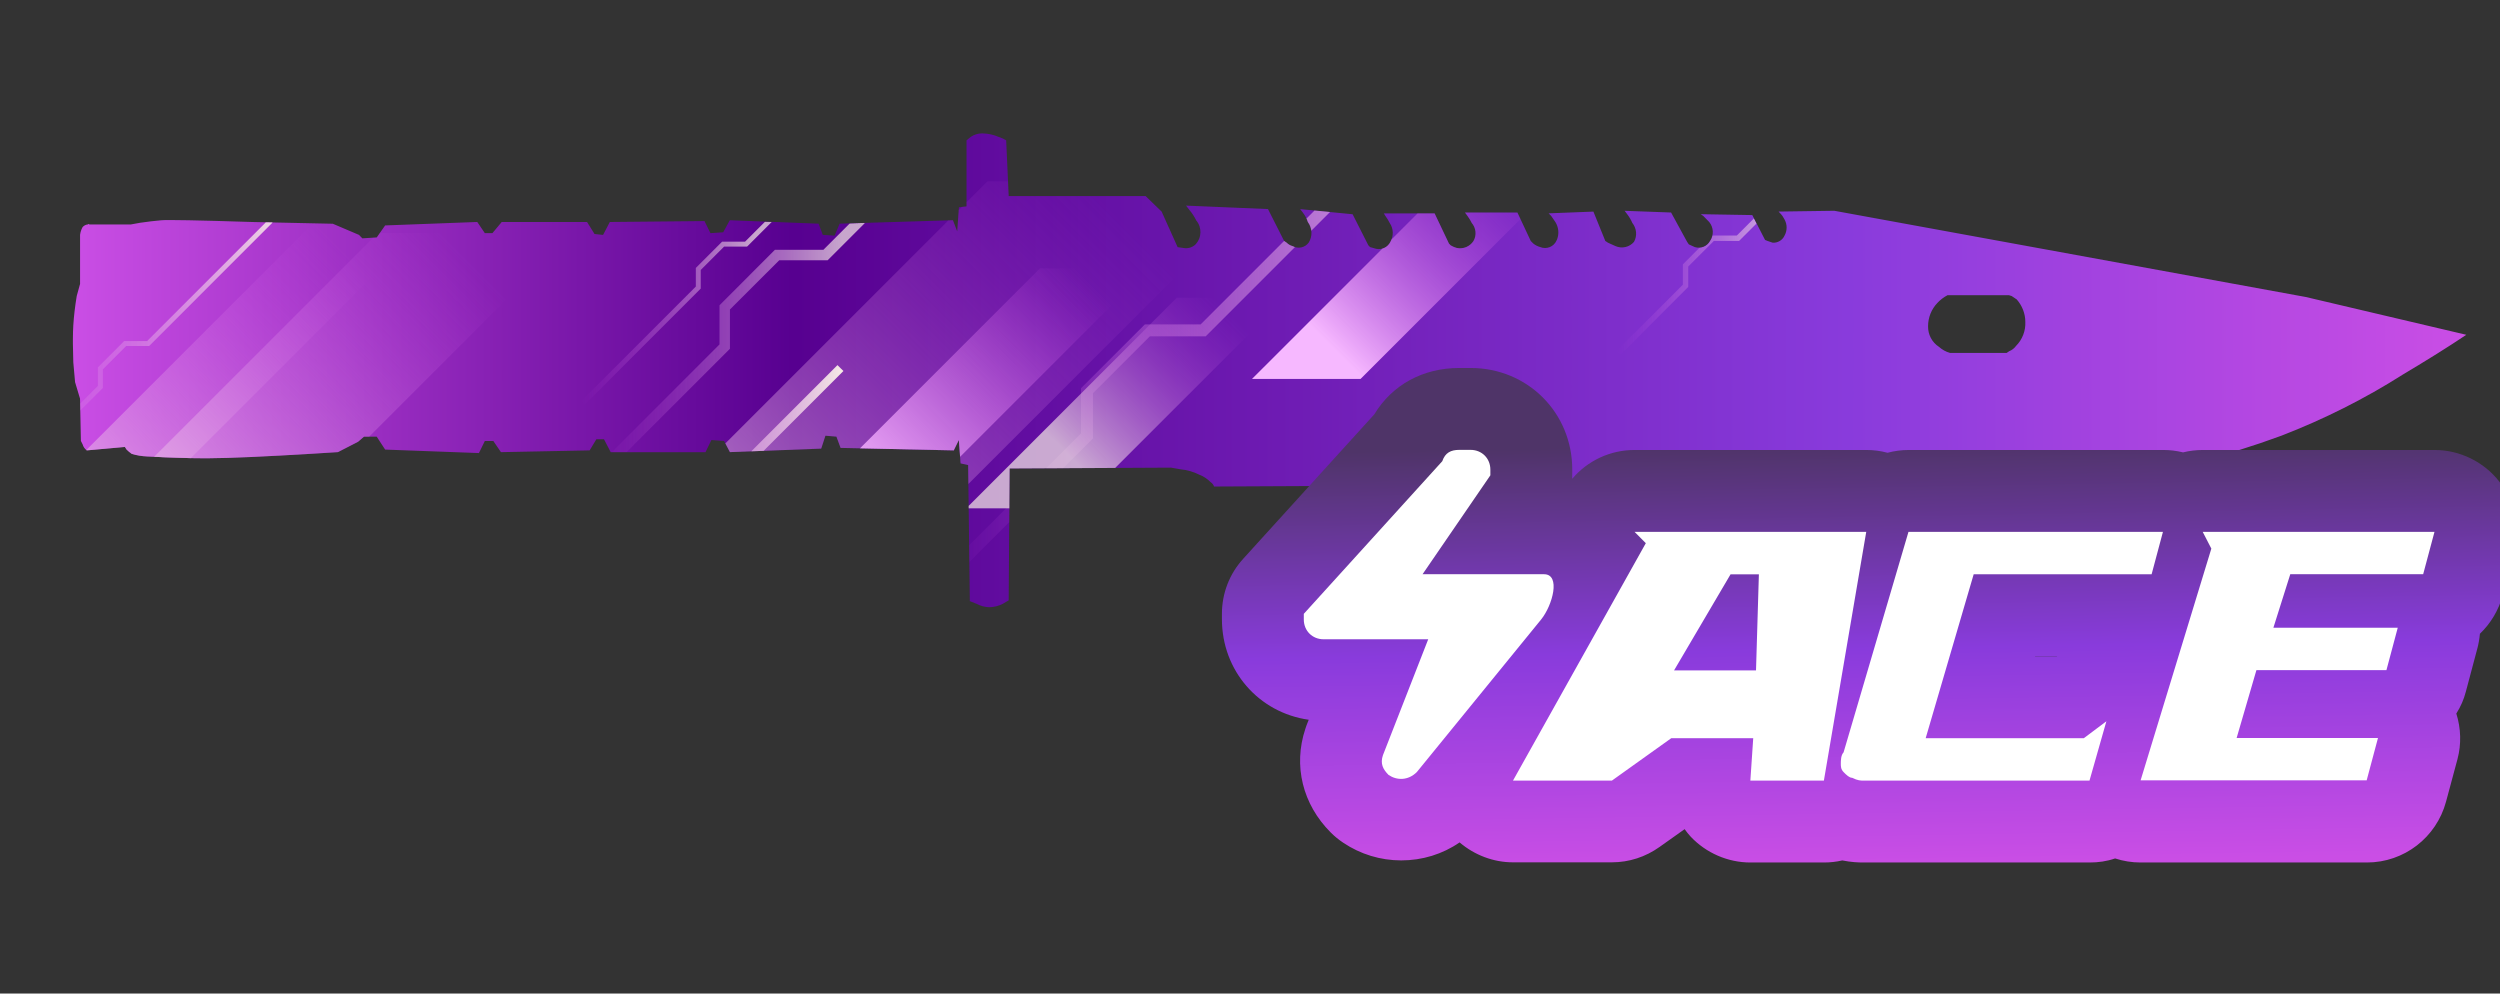 <?xml version="1.0" encoding="utf-8"?>
<!-- Generator: Adobe Illustrator 16.0.0, SVG Export Plug-In . SVG Version: 6.00 Build 0)  -->
<!DOCTYPE svg PUBLIC "-//W3C//DTD SVG 1.1//EN" "http://www.w3.org/Graphics/SVG/1.1/DTD/svg11.dtd">
<svg version="1.1" id="case1" xmlns="http://www.w3.org/2000/svg" xmlns:xlink="http://www.w3.org/1999/xlink" x="0px" y="0px"
	 width="90.583px" height="36px" viewBox="0 0 90.583 36" enable-background="new 0 0 90.583 36" xml:space="preserve">
<rect x="0" y="0" width="90.583" height="36" fill="#333333" stroke="none"/>
<linearGradient id="shape_1_" gradientUnits="userSpaceOnUse" x1="-64.679" y1="-1630.753" x2="22.042" y2="-1630.753" gradientTransform="matrix(1 0 0 -1 67.32 -1617.336)">
	<stop  offset="0" style="stop-color:#CA4EE5"/>
	<stop  offset="0.301" style="stop-color:#570090"/>
	<stop  offset="0.742" style="stop-color:#893BDC"/>
	<stop  offset="1" style="stop-color:#CA4EE5"/>
</linearGradient>
<path id="shape" fill="url(#shape_1_)" d="M70.256,12.568c-0.254-0.163-0.402-0.447-0.396-0.749c0-0.313,0.121-0.615,0.336-0.841
	c0.105-0.113,0.229-0.208,0.367-0.281h2.23l0.096,0.029l0.184,0.124c0.197,0.224,0.311,0.513,0.311,0.812
	c0.015,0.325-0.106,0.64-0.338,0.873c-0.063,0.085-0.146,0.151-0.244,0.189l-0.094,0.063h-2.055
	C70.504,12.745,70.37,12.67,70.256,12.568 M35.581,4.833c-0.146,0.001-0.288,0.045-0.408,0.127L35.02,5.085v2.393L34.745,7.51
	l-0.062,0.875l-0.156-0.406l-4.104,0.125L30.24,8.539L29.812,8.51L29.66,8.105L26.443,7.98l-0.24,0.437l-0.462,0.031L25.526,8.01
	l-3.43,0.034l-0.245,0.468l-0.309-0.033L21.27,8.043h-3.091l-0.337,0.404h-0.275l-0.274-0.404l-3.338,0.125L13.65,8.603
	l-0.521,0.033l-0.121-0.125l-0.949-0.404c-0.94-0.022-1.91-0.043-2.909-0.063C7.17,7.981,6.066,7.96,5.843,7.981
	C5.617,8,5.361,8.03,5.076,8.072L4.74,8.133h-1.5C3.236,8.129,3.233,8.127,3.231,8.125C3.213,8.113,3.189,8.117,3.179,8.133
	C3.106,8.139,3.04,8.174,2.993,8.228C2.945,8.315,2.913,8.41,2.901,8.51v1.777L2.78,10.725c-0.061,0.373-0.103,0.726-0.124,1.06
	c-0.009,0.15-0.014,0.321-0.015,0.516v0.144c0.001,0.206,0.006,0.434,0.015,0.684C2.678,13.4,2.7,13.638,2.72,13.846l0.18,0.601
	l0.031,1.529c0.021,0.038,0.042,0.081,0.062,0.124c0.024,0.088,0.077,0.166,0.152,0.219l1.379-0.125l0.061,0.094
	c0.057,0.057,0.118,0.108,0.186,0.156c0.178,0.056,0.364,0.086,0.553,0.094c0.303,0.021,0.836,0.039,1.59,0.062
	c0.652,0.021,1.734-0.011,3.245-0.094c0.753-0.04,1.449-0.083,2.084-0.124l0.731-0.375l0.216-0.186h0.459l0.306,0.469l3.398,0.126
	l0.214-0.437h0.308l0.276,0.404l3.214-0.064l0.244-0.404h0.275l0.244,0.469h3.434l0.214-0.44l0.458,0.034l0.213,0.404l3.308-0.127
	l0.153-0.468l0.398,0.034l0.151,0.408l4.101,0.09l0.184-0.376l0.063,0.847l0.274,0.061l0.061,4.93l0.245,0.098
	c0.141,0.076,0.298,0.118,0.458,0.123c0.171-0.003,0.339-0.045,0.491-0.123l0.214-0.126l0.034-4.778l5.847-0.031l0.367,0.064
	c0.224,0.021,0.442,0.086,0.644,0.186c0.163,0.061,0.309,0.157,0.43,0.281c0.056,0.037,0.099,0.091,0.12,0.154l30.77-0.156
	c0.533-0.021,1.105-0.063,1.717-0.125c2.109-0.298,4.188-0.822,6.186-1.561c1.535-0.593,3.016-1.336,4.404-2.218
	c0.877-0.523,1.645-1,2.295-1.438l-5.813-1.369L66.463,7.637l-2.021,0.029l0.063,0.065c0.063,0.064,0.113,0.138,0.152,0.217
	c0.104,0.184,0.104,0.41,0,0.594c-0.076,0.164-0.248,0.265-0.429,0.251L64.04,8.729l-0.086-0.035l-0.463-0.901l-1.867-0.032
	l0.092,0.064c0.08,0.084,0.15,0.157,0.215,0.22c0.16,0.196,0.174,0.477,0.027,0.687c-0.105,0.194-0.336,0.287-0.549,0.221
	c-0.062-0.025-0.127-0.054-0.216-0.097l-0.063-0.092L60.549,7.7l-1.684-0.062l0.094,0.124c0.074,0.096,0.137,0.201,0.184,0.313
	c0.156,0.195,0.186,0.467,0.063,0.687c-0.164,0.194-0.438,0.257-0.672,0.155c-0.082-0.038-0.175-0.082-0.273-0.123L58.165,8.73
	l-0.431-1.063L56.111,7.73l0.093,0.094c0.063,0.085,0.112,0.157,0.153,0.222c0.115,0.186,0.14,0.416,0.063,0.622
	c-0.006,0.013-0.008,0.025-0.017,0.037c-0.098,0.234-0.364,0.344-0.6,0.245c-0.093-0.025-0.175-0.069-0.244-0.124l-0.095-0.095
	l-0.483-1.03h-1.899l0.092,0.126c0.059,0.079,0.109,0.162,0.152,0.25c0.157,0.183,0.184,0.447,0.063,0.656
	c-0.133,0.203-0.375,0.301-0.609,0.25c-0.072-0.02-0.146-0.05-0.217-0.093L52.5,8.825L51.98,7.731h-1.84l0.06,0.098
	c0.059,0.079,0.108,0.162,0.153,0.25c0.14,0.205,0.147,0.47,0.024,0.687c-0.094,0.191-0.307,0.295-0.516,0.249
	c-0.063-0.02-0.133-0.041-0.219-0.062l-0.063-0.065l-0.57-1.125l-1.9-0.186L47.204,7.7c0.08,0.103,0.145,0.22,0.184,0.345
	c0.162,0.219,0.176,0.515,0.029,0.748c-0.136,0.182-0.383,0.234-0.582,0.124c-0.082-0.021-0.156-0.064-0.215-0.124l-0.093-0.064
	l-0.584-1.154L42.974,7.45l0.12,0.156c0.099,0.116,0.182,0.243,0.248,0.379c0.216,0.256,0.204,0.634-0.029,0.875
	c-0.114,0.108-0.273,0.154-0.43,0.125L42.67,8.956l-0.58-1.289l-0.582-0.563h-4.96l-0.091-2.02c-0.087-0.053-0.18-0.095-0.276-0.124
	c-0.184-0.081-0.38-0.122-0.579-0.126L35.581,4.833L35.581,4.833z"/>
<linearGradient id="shape2_2_" gradientUnits="userSpaceOnUse" x1="67.65" y1="16.064" x2="67.9" y2="31.314">
	<stop  offset="0" style="stop-color:#4F3468"/>
	<stop  offset="0.489" style="stop-color:#893BDC"/>
	<stop  offset="1" style="stop-color:#CA4EE5"/>
</linearGradient>
<path id="shape2_1_" fill="url(#shape2_2_)" d="M77.559,31.251c-0.313,0-0.625-0.05-0.922-0.147
	c-0.299,0.104-0.609,0.147-0.922,0.147h-8.193c-0.186,0-0.443-0.009-0.77-0.075c-0.217,0.051-0.439,0.075-0.664,0.075h-2.664
	c-0.816,0-1.605-0.342-2.166-0.937c-0.078-0.086-0.15-0.174-0.219-0.271l-0.91,0.646c-0.504,0.359-1.101,0.556-1.726,0.556H54.82
	c-0.717,0-1.401-0.269-1.934-0.722c-0.617,0.427-1.354,0.652-2.115,0.652c-0.75,0-1.479-0.222-2.104-0.642
	c-0.164-0.11-0.314-0.233-0.451-0.37c-1.021-1.021-1.363-2.423-0.92-3.753l0.043-0.128l0.08-0.203
	c-1.8-0.254-3.145-1.766-3.145-3.646V22.24c0-0.741,0.274-1.45,0.773-1.996l4.749-5.232c0.646-1.069,1.762-1.679,3.078-1.679h0.41
	c2.065,0,3.684,1.618,3.684,3.684c0,0,0,0.289-0.002,0.331c0.555-0.653,1.371-1.044,2.26-1.044h8.398
	c0.26,0,0.518,0.034,0.768,0.101c0.25-0.067,0.508-0.101,0.771-0.101h9.217c0.244,0,0.481,0.029,0.719,0.087
	c0.232-0.058,0.479-0.087,0.719-0.087h8.396c0.916,0,1.797,0.433,2.354,1.159c0.563,0.726,0.752,1.689,0.518,2.573l-0.405,1.532
	c-0.146,0.541-0.435,1.02-0.826,1.395c-0.019,0.188-0.047,0.372-0.099,0.555l-0.409,1.537c-0.072,0.282-0.188,0.551-0.347,0.799
	c0.168,0.532,0.188,1.109,0.041,1.656l-0.414,1.539c-0.35,1.296-1.521,2.202-2.865,2.202H77.559z M74.52,23.782l0.018-0.009h-0.799
	l-0.002,0.009H74.52z"/>
<path id="ACE" fill="#FFFFFF" d="M51.749,23.163h-3.791c-0.408,0-0.717-0.308-0.717-0.718c0-0.104,0-0.104,0-0.204l5.018-5.531
	c0.104-0.307,0.311-0.41,0.615-0.41h0.41c0.409,0,0.717,0.308,0.717,0.717c0,0.102,0,0.205,0,0.205l-2.457,3.584h4.401
	c0.615,0,0.31,1.127-0.104,1.639l-4.506,5.531c-0.312,0.308-0.717,0.308-1.021,0.104c-0.205-0.206-0.311-0.41-0.205-0.719
	L51.749,23.163L51.749,23.163L51.749,23.163z M59.225,19.271l0.408,0.41l-4.813,8.603h3.584l2.15-1.536h2.971l-0.104,1.536h2.664
	l1.535-9.013H59.225L59.225,19.271z M63.73,20.809l-0.104,3.482h-2.97l2.048-3.482H63.73L63.73,20.809z M67.521,28.284h8.188
	l0.612-2.15l-0.819,0.614h-5.729l1.74-5.941h6.447l0.41-1.535H69.15l-2.351,7.988c-0.1,0.104-0.1,0.309-0.1,0.409
	c0,0.103,0,0.205,0.104,0.31c0.102,0.104,0.205,0.203,0.307,0.203C67.314,28.284,67.418,28.284,67.521,28.284L67.521,28.284
	L67.521,28.284z M79.811,19.271l0.313,0.607l-2.563,8.396h8.191l0.41-1.534H81.04l0.717-2.458h4.711l0.41-1.537h-4.506l0.612-1.939
	h4.815l0.41-1.535H79.811L79.811,19.271z"/>
<g>
	<defs>
		<path id="SVGID_1_" d="M70.256,12.568c-0.254-0.163-0.402-0.447-0.396-0.749c0-0.313,0.121-0.615,0.336-0.841
			c0.105-0.113,0.229-0.208,0.367-0.281h2.23l0.096,0.029l0.184,0.124c0.197,0.224,0.311,0.513,0.311,0.812
			c0.015,0.325-0.106,0.64-0.338,0.873c-0.063,0.085-0.146,0.151-0.244,0.189l-0.094,0.063h-2.055
			C70.504,12.745,70.37,12.67,70.256,12.568 M35.581,4.833c-0.146,0.001-0.288,0.045-0.408,0.127L35.02,5.085v2.393L34.745,7.51
			l-0.062,0.875l-0.156-0.406l-4.104,0.125L30.24,8.539L29.812,8.51L29.66,8.105L26.443,7.98l-0.24,0.437l-0.462,0.031L25.526,8.01
			l-3.43,0.034l-0.245,0.468l-0.309-0.033L21.27,8.043h-3.091l-0.337,0.404h-0.275l-0.274-0.404l-3.338,0.125L13.65,8.603
			l-0.521,0.033l-0.121-0.125l-0.949-0.404c-0.94-0.022-1.91-0.043-2.909-0.063C7.17,7.981,6.066,7.96,5.843,7.981
			C5.617,8,5.361,8.03,5.076,8.072L4.74,8.133h-1.5C3.236,8.129,3.233,8.127,3.231,8.125C3.213,8.113,3.189,8.117,3.179,8.133
			C3.106,8.139,3.04,8.174,2.993,8.228C2.945,8.315,2.913,8.41,2.901,8.51v1.777L2.78,10.725c-0.061,0.373-0.103,0.726-0.124,1.06
			c-0.009,0.15-0.014,0.321-0.015,0.516v0.144c0.001,0.206,0.006,0.434,0.015,0.684C2.678,13.4,2.7,13.638,2.72,13.846l0.18,0.601
			l0.031,1.529c0.021,0.038,0.042,0.081,0.062,0.124c0.024,0.088,0.077,0.166,0.152,0.219l1.379-0.125l0.061,0.094
			c0.057,0.057,0.118,0.108,0.186,0.156c0.178,0.056,0.364,0.086,0.553,0.094c0.303,0.021,0.836,0.039,1.59,0.062
			c0.652,0.021,1.734-0.011,3.245-0.094c0.753-0.04,1.449-0.083,2.084-0.124l0.731-0.375l0.216-0.186h0.459l0.306,0.469l3.398,0.126
			l0.214-0.437h0.308l0.276,0.404l3.214-0.064l0.244-0.404h0.275l0.244,0.469h3.434l0.214-0.44l0.458,0.034l0.213,0.404l3.308-0.127
			l0.153-0.468l0.398,0.034l0.151,0.408l4.101,0.09l0.184-0.376l0.063,0.847l0.274,0.061l0.061,4.93l0.245,0.098
			c0.141,0.076,0.298,0.118,0.458,0.123c0.171-0.003,0.339-0.045,0.491-0.123l0.214-0.126l0.034-4.778l5.847-0.031l0.367,0.064
			c0.224,0.021,0.442,0.086,0.644,0.186c0.163,0.061,0.309,0.157,0.43,0.281c0.056,0.037,0.099,0.091,0.12,0.154l30.77-0.156
			c0.533-0.021,1.105-0.063,1.717-0.125c2.109-0.298,4.188-0.822,6.186-1.561c1.535-0.593,3.016-1.336,4.404-2.218
			c0.877-0.523,1.645-1,2.295-1.438l-5.813-1.369L66.463,7.637l-2.021,0.029l0.063,0.065c0.063,0.064,0.113,0.138,0.152,0.217
			c0.104,0.184,0.104,0.41,0,0.594c-0.076,0.164-0.248,0.265-0.429,0.251L64.04,8.729l-0.086-0.035l-0.463-0.901l-1.867-0.032
			l0.092,0.064c0.08,0.084,0.15,0.157,0.215,0.22c0.16,0.196,0.174,0.477,0.027,0.687c-0.105,0.194-0.336,0.287-0.549,0.221
			c-0.062-0.025-0.127-0.054-0.216-0.097l-0.063-0.092L60.549,7.7l-1.684-0.062l0.094,0.124c0.074,0.096,0.137,0.201,0.184,0.313
			c0.156,0.195,0.186,0.467,0.063,0.687c-0.164,0.194-0.438,0.257-0.672,0.155c-0.082-0.038-0.175-0.082-0.273-0.123L58.165,8.73
			l-0.431-1.063L56.111,7.73l0.093,0.094c0.063,0.085,0.112,0.157,0.153,0.222c0.115,0.186,0.14,0.416,0.063,0.622
			c-0.006,0.013-0.008,0.025-0.017,0.037c-0.098,0.234-0.364,0.344-0.6,0.245c-0.093-0.025-0.175-0.069-0.244-0.124l-0.095-0.095
			l-0.483-1.03h-1.899l0.092,0.126c0.059,0.079,0.109,0.162,0.152,0.25c0.157,0.183,0.184,0.447,0.063,0.656
			c-0.133,0.203-0.375,0.301-0.609,0.25c-0.072-0.02-0.146-0.05-0.217-0.093L52.5,8.825L51.98,7.731h-1.84l0.06,0.098
			c0.059,0.079,0.108,0.162,0.153,0.25c0.14,0.205,0.147,0.47,0.024,0.687c-0.094,0.191-0.307,0.295-0.516,0.249
			c-0.063-0.02-0.133-0.041-0.219-0.062l-0.063-0.065l-0.57-1.125l-1.9-0.186L47.204,7.7c0.08,0.103,0.145,0.22,0.184,0.345
			c0.162,0.219,0.176,0.515,0.029,0.748c-0.136,0.182-0.383,0.234-0.582,0.124c-0.082-0.021-0.156-0.064-0.215-0.124l-0.093-0.064
			l-0.584-1.154L42.974,7.45l0.12,0.156c0.099,0.116,0.182,0.243,0.248,0.379c0.216,0.256,0.204,0.634-0.029,0.875
			c-0.114,0.108-0.273,0.154-0.43,0.125L42.67,8.956l-0.58-1.289l-0.582-0.563h-4.96l-0.091-2.02
			c-0.087-0.053-0.18-0.095-0.276-0.124c-0.184-0.081-0.38-0.122-0.579-0.126L35.581,4.833L35.581,4.833z"/>
	</defs>
	<clipPath id="SVGID_2_">
		<use xlink:href="#SVGID_1_"  overflow="visible"/>
	</clipPath>
	<g clip-path="url(#SVGID_2_)">
		<g opacity="0.7">
			
				<linearGradient id="SVGID_3_" gradientUnits="userSpaceOnUse" x1="-539.916" y1="173.34" x2="-520.314" y2="173.34" gradientTransform="matrix(1 0 0 1 561.38 -165.621)">
				<stop  offset="0" style="stop-color:#CA4EE5;stop-opacity:0"/>
				<stop  offset="0.462" style="stop-color:#F6EBE6"/>
			</linearGradient>
			<polygon fill="url(#SVGID_3_)" points="21.73,17.354 21.464,17.087 26.07,12.479 26.07,11.061 28.076,9.052 29.833,9.052 
				40.801,-1.917 41.066,-1.65 29.988,9.43 28.234,9.43 26.447,11.214 26.447,12.637 			"/>
		</g>
		<g opacity="0.7">
			
				<linearGradient id="SVGID_4_" gradientUnits="userSpaceOnUse" x1="-502.801" y1="173.463" x2="-492.608" y2="173.463" gradientTransform="matrix(1 0 0 1 561.38 -165.621)">
				<stop  offset="0" style="stop-color:#CA4EE5;stop-opacity:0"/>
				<stop  offset="0.575" style="stop-color:#F6EBE6"/>
			</linearGradient>
			<polygon fill="url(#SVGID_4_)" points="58.717,12.852 58.579,12.711 60.975,10.316 60.975,9.579 62.018,8.534 62.93,8.534 
				68.633,2.832 68.772,2.97 63.012,8.73 62.098,8.73 61.17,9.658 61.17,10.396 			"/>
		</g>
		<g>
			
				<linearGradient id="SVGID_5_" gradientUnits="userSpaceOnUse" x1="-527.525" y1="175.833" x2="-504.916" y2="175.833" gradientTransform="matrix(1 0 0 1 561.38 -165.621)">
				<stop  offset="0" style="stop-color:#CA4EE5;stop-opacity:0"/>
				<stop  offset="1" style="stop-color:#F6EBE6"/>
			</linearGradient>
			<polygon fill="url(#SVGID_5_)" points="34.16,21.324 33.855,21.018 39.168,15.703 39.168,14.066 41.482,11.753 43.504,11.753 
				56.155,-0.9 56.463,-0.591 43.687,12.186 41.663,12.186 39.602,14.246 39.602,15.885 			"/>
		</g>
		<g opacity="0.7">
			
				<linearGradient id="SVGID_6_" gradientUnits="userSpaceOnUse" x1="-540.318" y1="174.726" x2="-529.053" y2="174.726" gradientTransform="matrix(1 0 0 1 561.38 -165.621)">
				<stop  offset="0" style="stop-color:#CA4EE5;stop-opacity:0"/>
				<stop  offset="0.559" style="stop-color:#F6EBE6"/>
			</linearGradient>
			<polygon fill="url(#SVGID_6_)" points="21.188,14.658 21.062,14.531 25.212,10.382 25.212,9.708 26.164,8.756 26.996,8.756 
				32.201,3.551 32.327,3.677 27.07,8.934 26.237,8.934 25.39,9.782 25.39,10.456 			"/>
		</g>
		<g>
			
				<linearGradient id="SVGID_7_" gradientUnits="userSpaceOnUse" x1="-561.983" y1="178.327" x2="-550.718" y2="178.327" gradientTransform="matrix(1 0 0 1 561.38 -165.621)">
				<stop  offset="0" style="stop-color:#CA4EE5;stop-opacity:0"/>
				<stop  offset="1" style="stop-color:#F6EBE6"/>
			</linearGradient>
			<polygon fill="url(#SVGID_7_)" points="-0.477,18.26 -0.603,18.133 3.546,13.982 3.546,13.311 4.499,12.357 5.331,12.357 
				10.536,7.152 10.662,7.277 5.405,12.536 4.572,12.536 3.725,13.384 3.725,14.059 			"/>
		</g>
		
			<linearGradient id="SVGID_8_" gradientUnits="userSpaceOnUse" x1="-548.907" y1="174.622" x2="-562.306" y2="188.021" gradientTransform="matrix(1 0 0 1 561.38 -165.621)">
			<stop  offset="0" style="stop-color:#CA4EE5;stop-opacity:0"/>
			<stop  offset="1" style="stop-color:#F6EBE6"/>
		</linearGradient>
		<polygon fill="url(#SVGID_8_)" points="11.537,7.895 -2.161,21.594 1.919,21.594 15.603,7.91 		"/>
		
			<linearGradient id="SVGID_9_" gradientUnits="userSpaceOnUse" x1="-544.714" y1="174.622" x2="-559.383" y2="189.291" gradientTransform="matrix(1 0 0 1 561.38 -165.621)">
			<stop  offset="0" style="stop-color:#CA4EE5;stop-opacity:0"/>
			<stop  offset="1" style="stop-color:#F6EBE6"/>
		</linearGradient>
		<polygon fill="url(#SVGID_9_)" points="13.694,8.441 -0.004,22.139 7.058,22.139 20.742,8.456 		"/>
		
			<linearGradient id="SVGID_10_" gradientUnits="userSpaceOnUse" x1="-521.276" y1="173.004" x2="-542.618" y2="194.346" gradientTransform="matrix(1 0 0 1 561.38 -165.621)">
			<stop  offset="0" style="stop-color:#CA4EE5;stop-opacity:0"/>
			<stop  offset="0.774" style="stop-color:#F6EBE6"/>
		</linearGradient>
		<polygon opacity="0.7" fill="url(#SVGID_10_)" enable-background="new    " points="35.78,6.568 15.852,26.496 26.127,26.496 
			46.036,6.59 		"/>
		
			<linearGradient id="SVGID_11_" gradientUnits="userSpaceOnUse" x1="-517.085" y1="176.721" x2="-525.255" y2="184.891" gradientTransform="matrix(1 0 0 1 561.38 -165.621)">
			<stop  offset="0" style="stop-color:#CA4EE5;stop-opacity:0"/>
			<stop  offset="0.672" style="stop-color:#F6EBE6"/>
		</linearGradient>
		<polygon opacity="0.7" fill="url(#SVGID_11_)" enable-background="new    " points="42.639,10.788 35.01,18.418 38.943,18.418 
			46.567,10.796 		"/>
		
			<linearGradient id="SVGID_12_" gradientUnits="userSpaceOnUse" x1="-506.728" y1="172.031" x2="-514.9" y2="180.203" gradientTransform="matrix(1 0 0 1 561.38 -165.621)">
			<stop  offset="0" style="stop-color:#CA4EE5;stop-opacity:0"/>
			<stop  offset="0.769" style="stop-color:#F6B8FF"/>
		</linearGradient>
		<polygon fill="url(#SVGID_12_)" points="52.995,6.1 45.364,13.73 49.297,13.73 56.92,6.107 		"/>
		
			<linearGradient id="SVGID_13_" gradientUnits="userSpaceOnUse" x1="-522.042" y1="175.655" x2="-530.214" y2="183.827" gradientTransform="matrix(1 0 0 1 561.38 -165.621)">
			<stop  offset="0" style="stop-color:#CA4EE5;stop-opacity:0"/>
			<stop  offset="1" style="stop-color:#F6B8FF"/>
		</linearGradient>
		<polygon fill="url(#SVGID_13_)" points="37.682,9.723 30.051,17.354 33.985,17.354 41.608,9.73 		"/>
		<g>
			
				<linearGradient id="SVGID_14_" gradientUnits="userSpaceOnUse" x1="-540.575" y1="183.727" x2="-530.82" y2="183.727" gradientTransform="matrix(1 0 0 1 561.38 -165.621)">
				<stop  offset="0" style="stop-color:#CA4EE5;stop-opacity:0"/>
				<stop  offset="1" style="stop-color:#F6EBE6"/>
			</linearGradient>
			<polygon fill="url(#SVGID_14_)" points="21.02,22.984 20.805,22.771 30.344,13.229 30.56,13.443 			"/>
		</g>
	</g>
</g>
</svg>
